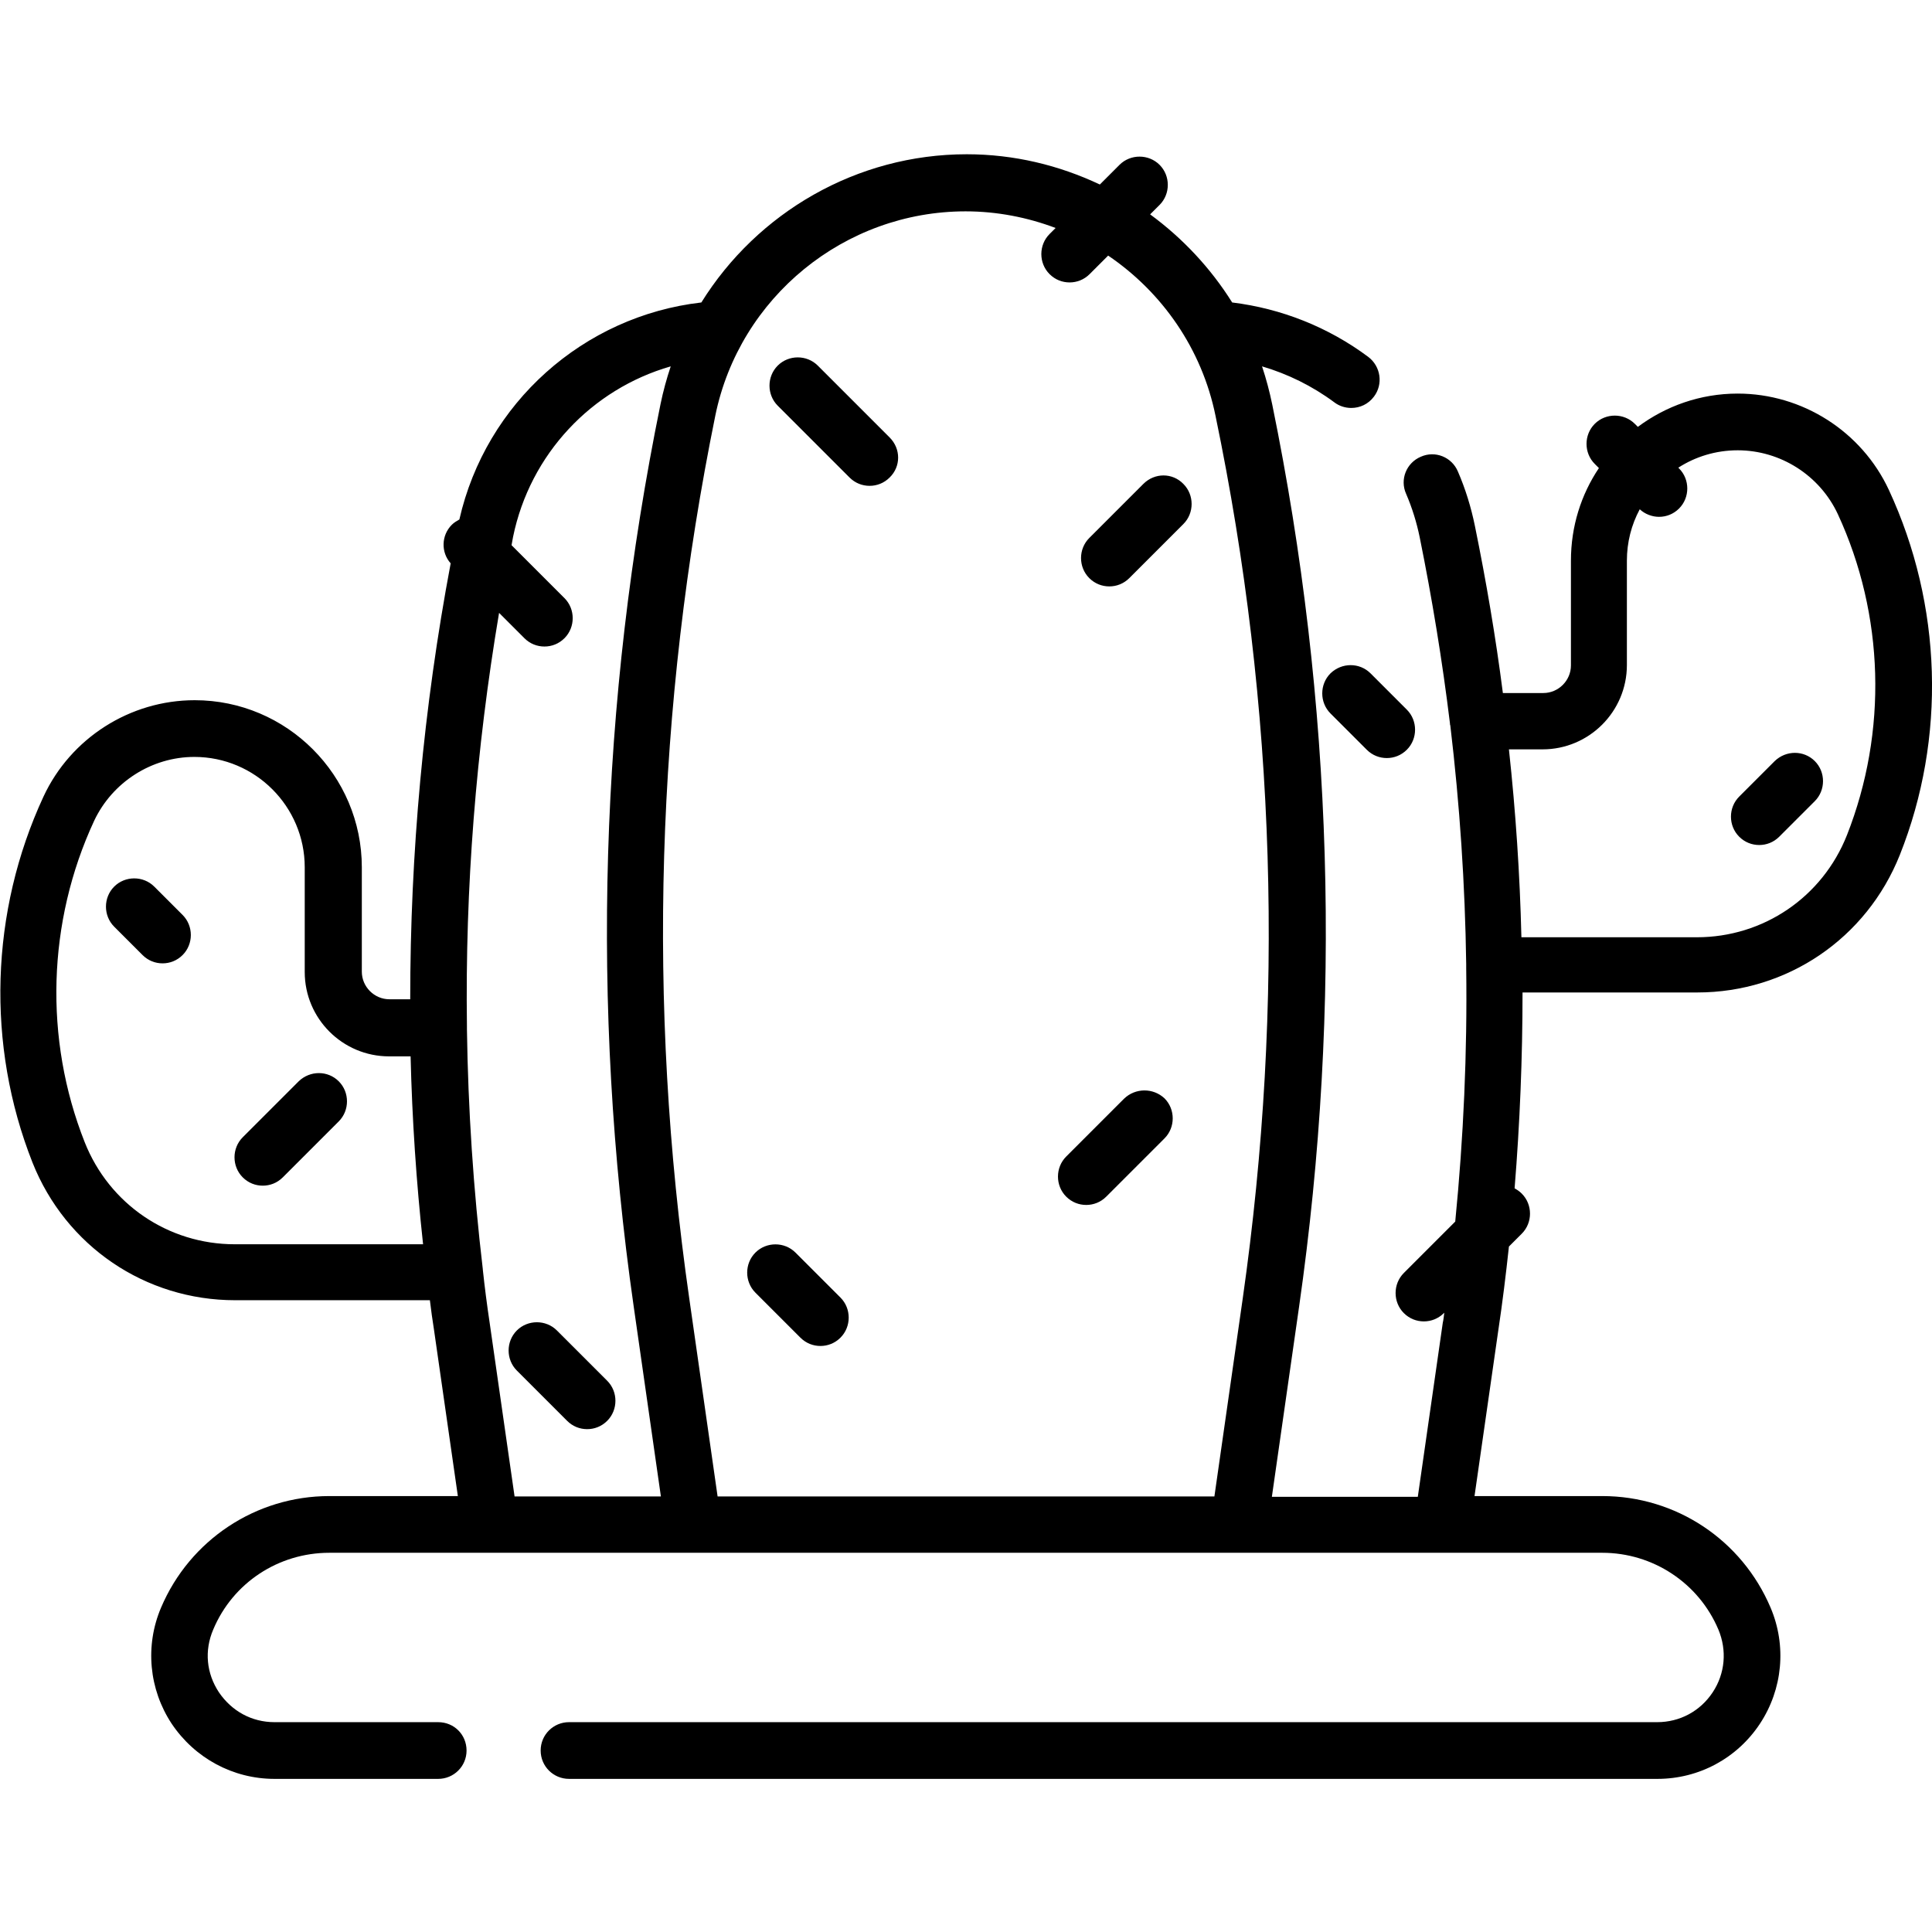 <?xml version="1.0" encoding="utf-8"?>
<!-- Generator: Adobe Illustrator 22.1.0, SVG Export Plug-In . SVG Version: 6.00 Build 0)  -->
<svg version="1.1" id="Calque_1" xmlns="http://www.w3.org/2000/svg" xmlns:xlink="http://www.w3.org/1999/xlink" x="0px" y="0px"
	 viewBox="0 0 511 511" style="enable-background:new 0 0 511 511;" xml:space="preserve">
<path d="M210.4,331.3c-2.9-2.9-7.7-2.9-10.6,0c-2.9,2.9-2.9,7.7,0,10.6l11.9,11.9c1.5,1.5,3.4,2.2,5.3,2.2c1.9,0,3.8-0.7,5.3-2.2
	c2.9-2.9,2.9-7.7,0-10.6L210.4,331.3z M147.3,351.9c-2.9-2.9-7.7-2.9-10.6,0c-2.9,2.9-2.9,7.7,0,10.6l13.3,13.3
	c1.5,1.5,3.4,2.2,5.3,2.2c1.9,0,3.8-0.7,5.3-2.2c2.9-2.9,2.9-7.7,0-10.6L147.3,351.9z M79,286l-14.8,14.8c-2.9,2.9-2.9,7.7,0,10.6
	c1.5,1.5,3.4,2.2,5.3,2.2c1.9,0,3.8-0.7,5.3-2.2l14.8-14.8c2.9-2.9,2.9-7.7,0-10.6C86.7,283.1,82,283.1,79,286z M40.8,234.5
	c-2.9-2.9-7.7-2.9-10.6,0c-2.9,2.9-2.9,7.7,0,10.6l7.5,7.5c1.5,1.5,3.4,2.2,5.3,2.2c1.9,0,3.8-0.7,5.3-2.2c2.9-2.9,2.9-7.7,0-10.6
	L40.8,234.5z M351.9,178.1c-2.9,2.9-2.9,7.7,0,10.6l9.6,9.6c1.5,1.5,3.4,2.2,5.3,2.2c1.9,0,3.8-0.7,5.3-2.2c2.9-2.9,2.9-7.7,0-10.6
	l-9.6-9.6C359.6,175.2,354.9,175.2,351.9,178.1z M469.4,201.3l-9.4,9.4c-2.9,2.9-2.9,7.7,0,10.6c1.5,1.5,3.4,2.2,5.3,2.2
	c1.9,0,3.8-0.7,5.3-2.2l9.4-9.4c2.9-2.9,2.9-7.7,0-10.6C477.1,198.4,472.4,198.4,469.4,201.3z M302.4,128l-14.3,14.3
	c-2.9,2.9-2.9,7.7,0,10.6c1.5,1.5,3.4,2.2,5.3,2.2c1.9,0,3.8-0.7,5.3-2.2l14.3-14.3c2.9-2.9,2.9-7.7,0-10.6
	C310.1,125,305.4,125,302.4,128z M499.6,129.6c-7.2-15.5-22.9-25.5-40-25.5c-9.9,0-19,3.3-26.4,8.8l-0.8-0.8
	c-2.9-2.9-7.7-2.9-10.6,0c-2.9,2.9-2.9,7.7,0,10.6l1.1,1.1c-4.7,7-7.4,15.4-7.4,24.5v27.7c0,4-3.3,7.3-7.3,7.3h-10.7
	c-1.9-14.8-4.4-29.5-7.4-44.2c-1-4.9-2.5-9.8-4.5-14.4c-1.6-3.8-6-5.6-9.8-3.9c-3.8,1.6-5.6,6-3.9,9.8c1.6,3.7,2.8,7.6,3.6,11.5
	c3.3,16.3,6,32.8,8,49.2c0,0.2,0,0.4,0.1,0.6c2.5,21,3.9,42,4.2,63.1c0,0.1,0,0.2,0,0.4c0,0.2,0,0.4,0,0.6
	c0.3,22.4-0.7,44.8-2.9,67.1l-13.6,13.6c-2.9,2.9-2.9,7.7,0,10.6c1.5,1.5,3.4,2.2,5.3,2.2c1.9,0,3.8-0.7,5.3-2.2l0.1-0.1
	c-0.1,0.9-0.2,1.8-0.4,2.7l-6.6,46h-38.6l7.2-50.3c11.4-79.6,9-159.9-7.1-238.6c-0.7-3.4-1.6-6.8-2.7-10.1c6.8,2,13.3,5.2,19.1,9.5
	c1.3,1,2.9,1.5,4.5,1.5c2.3,0,4.5-1,6-3c2.5-3.3,1.8-8-1.5-10.5c-10.6-7.9-23-12.8-36-14.4c-5.7-9.1-13.1-17-21.7-23.3l2.5-2.5
	c2.9-2.9,2.9-7.7,0-10.6c-2.9-2.9-7.7-2.9-10.6,0l-5.2,5.2c-10.8-5.1-22.7-8-35.2-8c-29.1,0-55.4,15.4-70.2,39.2
	c-31.2,3.6-57,26.6-64,57.4c-0.7,0.4-1.4,0.8-2,1.4c-2.8,2.8-2.9,7.3-0.3,10.2c-7.2,38.2-10.7,76.7-10.7,115.3h-5.5
	c-4,0-7.3-3.3-7.3-7.3v-27.6c0-24.3-19.8-44.2-44.2-44.2c-17.1,0-32.8,10-40,25.5c-14.1,30.4-15.2,65.7-2.9,96.8
	c8.8,22.1,29.8,36.4,53.6,36.4h51.5c0.3,2.6,0.7,5.3,1.1,7.9l6.3,43.9H87.1c-19.4,0-36.9,11.6-44.5,29.5
	c-4.3,10.1-3.2,21.6,2.8,30.7c6.1,9.1,16.2,14.6,27.2,14.6h43.3c4.1,0,7.5-3.3,7.5-7.5s-3.3-7.5-7.5-7.5H72.6
	c-6,0-11.3-2.9-14.7-7.9c-3.3-5-3.9-11-1.5-16.6c5.2-12.4,17.3-20.3,30.7-20.3h42.5h0h0h198h0h0h53.7h0h0h42.5
	c13.4,0,25.5,8,30.7,20.3c2.3,5.5,1.8,11.6-1.5,16.6c-3.3,5-8.7,7.9-14.7,7.9H150.5c-4.1,0-7.5,3.3-7.5,7.5s3.4,7.5,7.5,7.5h287.9
	c11,0,21.1-5.5,27.1-14.6c6-9.1,7.1-20.6,2.8-30.7c-7.6-17.9-25-29.5-44.5-29.5H390l6.3-43.9c1.1-7.3,2-14.7,2.8-22.1l3.4-3.4
	c2.9-2.9,2.9-7.7,0-10.6c-0.6-0.6-1.2-1-1.9-1.4c1.4-17.2,2.1-34.5,2.1-51.8h46.2c23.8,0,44.8-14.3,53.6-36.4
	C514.8,195.2,513.7,160,499.6,129.6z M62.1,329.1c-17.6,0-33.2-10.6-39.7-27c-10.8-27.3-9.9-58.3,2.5-85
	c4.8-10.2,15.2-16.9,26.5-16.9c16.1,0,29.2,13.1,29.2,29.2v27.7c0,12.3,10,22.3,22.3,22.3h5.7c0.4,16.6,1.5,33.1,3.3,49.7H62.1z
	 M136.1,395.8l-6.6-46c-0.7-4.7-1.3-9.3-1.8-14c0,0,0-0.1,0-0.1c-2.5-21.2-3.9-42.3-4.2-63.5c0-0.1,0-0.2,0-0.3c0-0.2,0-0.4,0-0.5
	c-0.5-36.6,2.4-73.1,8.5-109.3l6.7,6.7c1.5,1.5,3.4,2.2,5.3,2.2c1.9,0,3.8-0.7,5.3-2.2c2.9-2.9,2.9-7.7,0-10.6l-14-14
	c0.1-0.7,0.3-1.5,0.4-2.2c4.5-21.9,20.8-39.1,41.7-45.1c-1.1,3.3-2,6.6-2.7,10c-16.1,78.8-18.5,159-7.1,238.6l7.2,50.3H136.1z
	 M328.7,343.4l-7.5,52.4H189.8l-7.5-52.4c-11.2-77.9-8.8-156.4,6.9-233.5c6.4-31.3,34.2-54,66.2-54c8.3,0,16.4,1.6,23.8,4.4
	l-1.6,1.6c-2.9,2.9-2.9,7.7,0,10.6c1.5,1.5,3.4,2.2,5.3,2.2s3.8-0.7,5.3-2.2l4.9-4.9c14.3,9.7,24.8,24.7,28.4,42.4
	C337.5,187,339.8,265.6,328.7,343.4z M488.5,220.9c-6.5,16.4-22.1,27-39.7,27h-46.4c-0.4-16.6-1.5-33.1-3.3-49.7h8.9
	c12.3,0,22.3-10,22.3-22.3v-27.6c0-4.9,1.2-9.5,3.4-13.6c1.4,1.3,3.3,2,5.1,2c1.9,0,3.8-0.7,5.3-2.2c2.9-2.9,2.9-7.7,0-10.6
	l-0.2-0.2c4.5-2.9,9.9-4.6,15.7-4.6c11.3,0,21.7,6.6,26.5,16.9C498.4,162.6,499.3,193.5,488.5,220.9z M235.3,115.7l-19-19
	c-2.9-2.9-7.7-2.9-10.6,0s-2.9,7.7,0,10.6l19,19c1.5,1.5,3.4,2.2,5.3,2.2c1.9,0,3.8-0.7,5.3-2.2
	C238.3,123.4,238.3,118.7,235.3,115.7z M297.3,290.6L282,305.9c-2.9,2.9-2.9,7.7,0,10.6c1.5,1.5,3.4,2.2,5.3,2.2
	c1.9,0,3.8-0.7,5.3-2.2l15.4-15.4c2.9-2.9,2.9-7.7,0-10.6C305,287.7,300.3,287.7,297.3,290.6z"/>
</svg>
